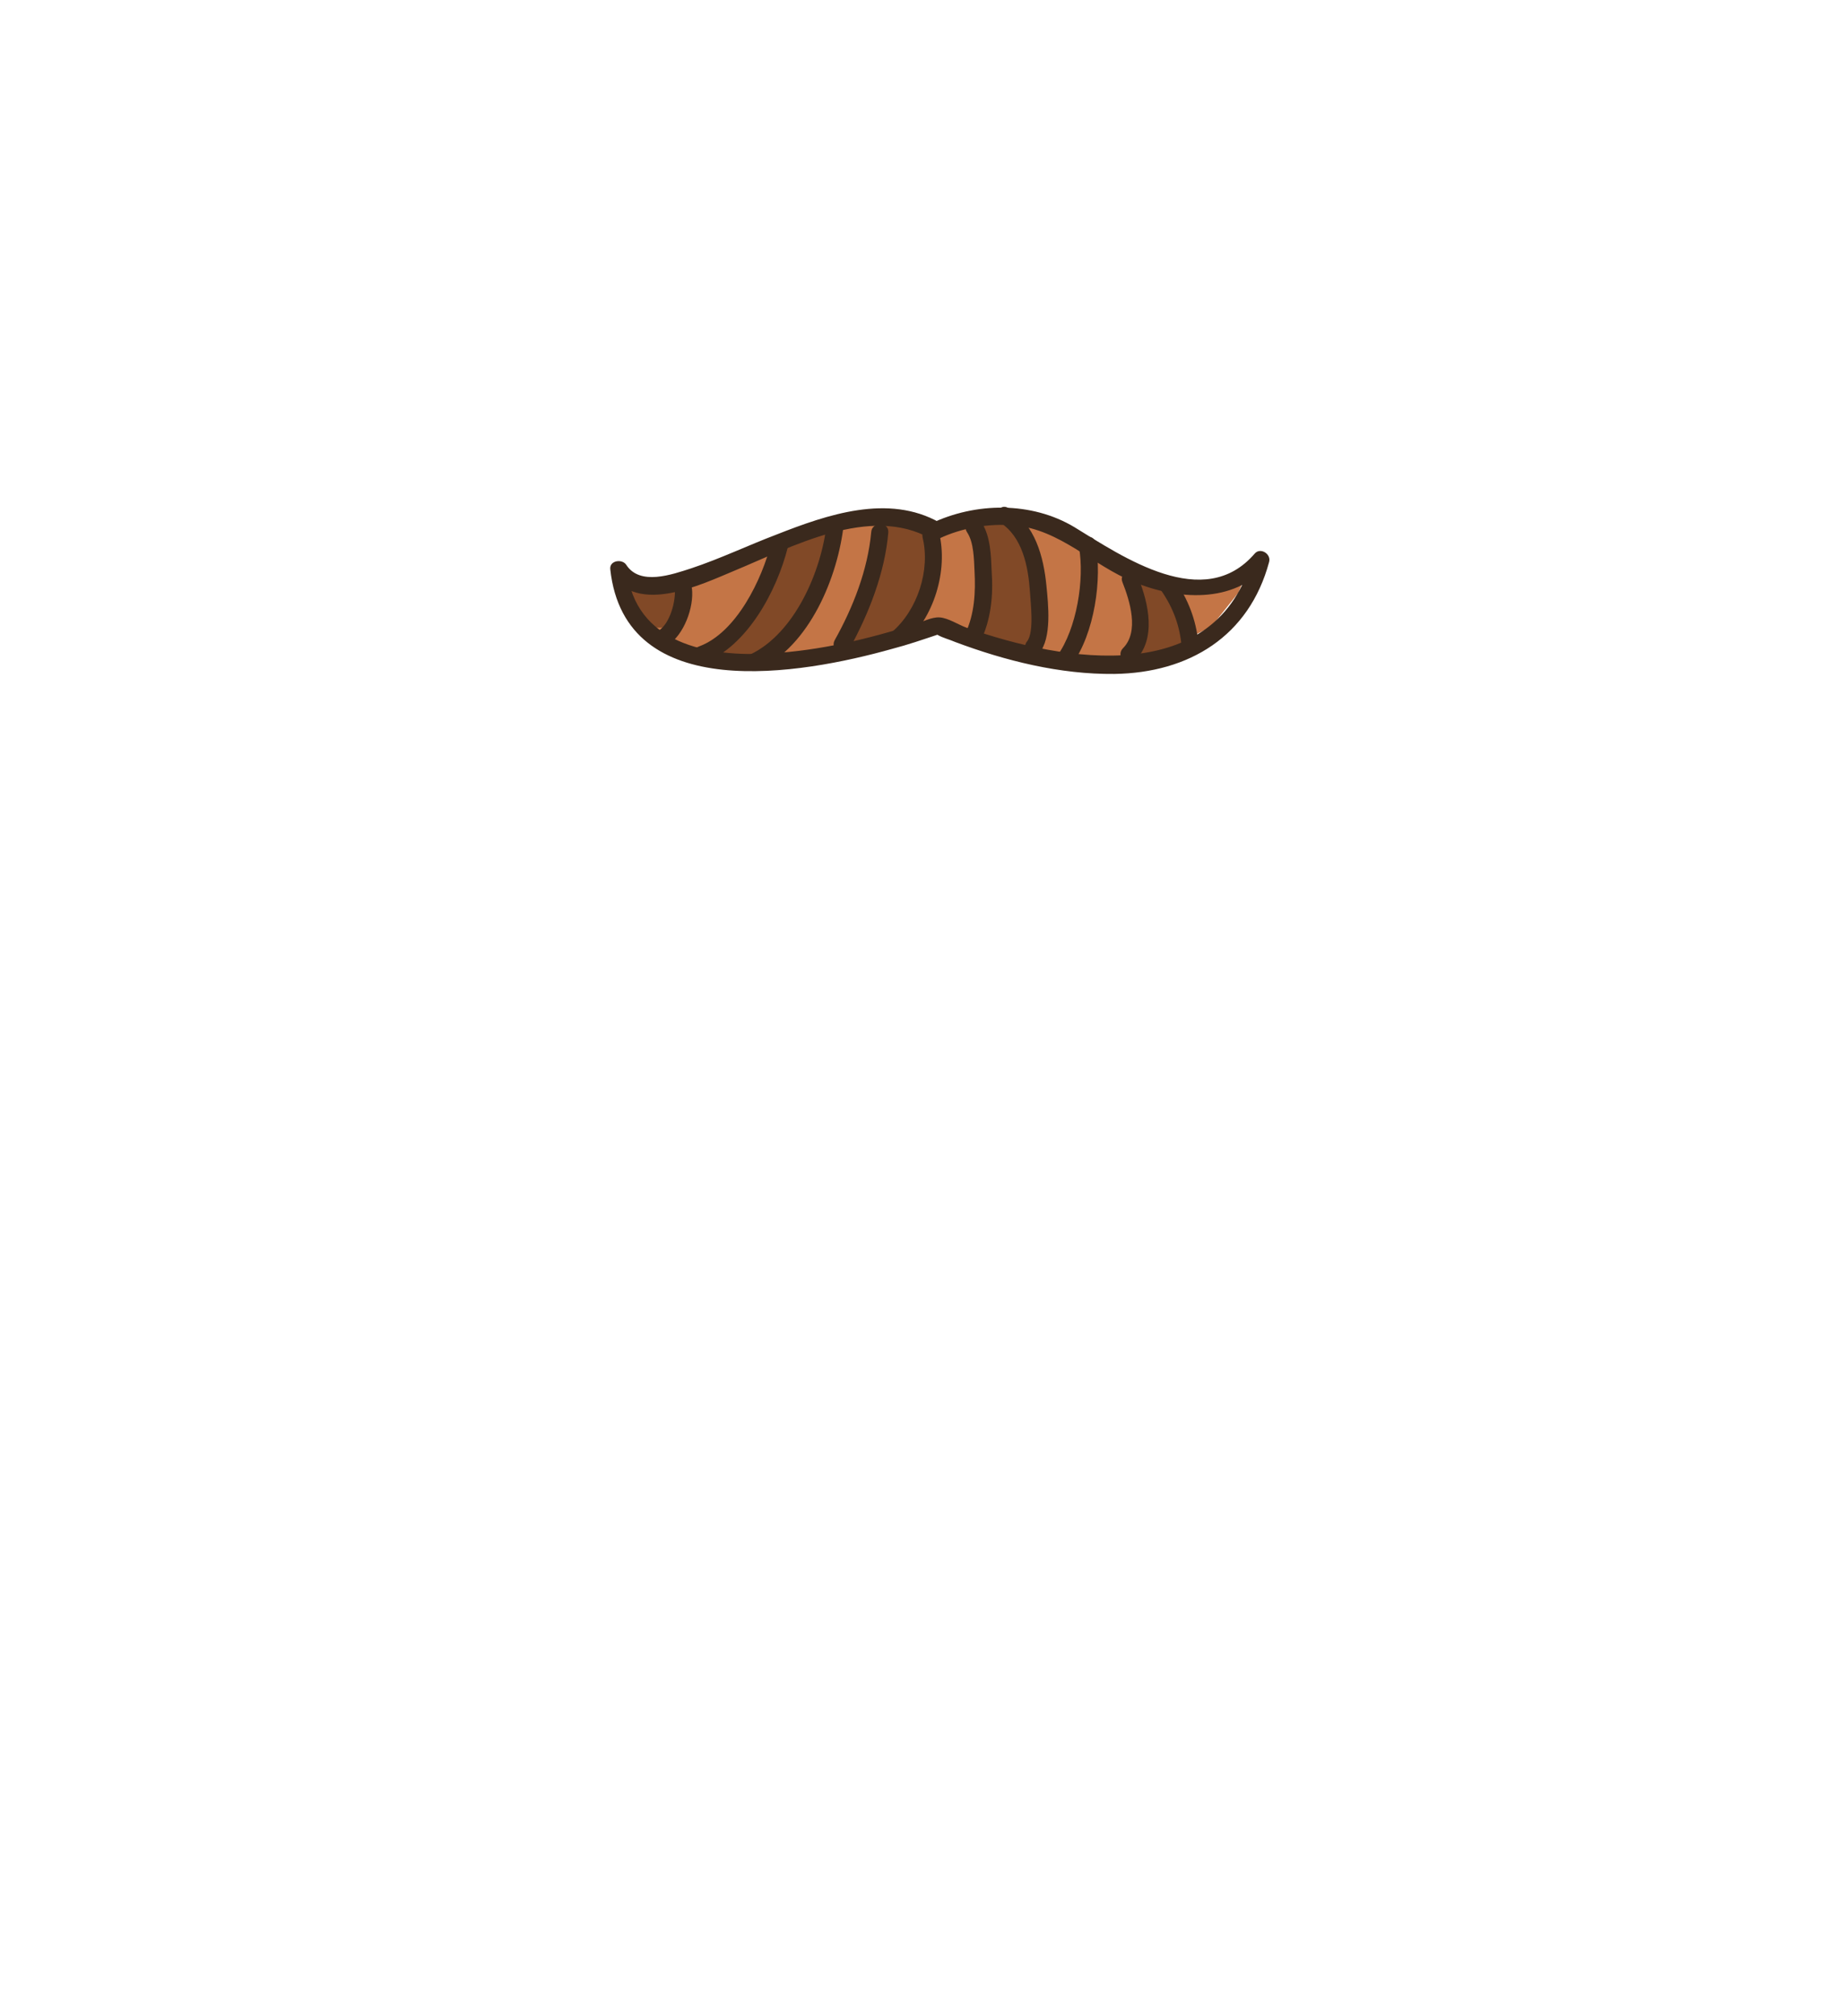 <?xml version="1.0" encoding="utf-8"?>
<!-- Generator: Adobe Illustrator 19.2.0, SVG Export Plug-In . SVG Version: 6.00 Build 0)  -->
<svg version="1.1" id="Layer_1" xmlns="http://www.w3.org/2000/svg" xmlns:xlink="http://www.w3.org/1999/xlink" x="0px" y="0px"
	 viewBox="0 0 323 353" style="enable-background:new 0 0 323 353;" xml:space="preserve">
<style type="text/css">
	.st0{fill-rule:evenodd;clip-rule:evenodd;fill:#C47546;}
	.st1{fill-rule:evenodd;clip-rule:evenodd;fill:#814927;}
	.st2{fill:#3A291D;}
</style>
<g>
	<g>
		<path class="st0" d="M212.7,102.9l-5.9-1.2l-8.3-2.4l-8.3-4.7l-11.8-3.5h-8.3l-7.1,2.4l-4.7-2.4l-8.3-1.2l-11.8,3.5l-11.8,5.9
			l-11.8,3.5l-7.1-2.4l2.4,7.1l4.5,4.7c1.3,0.6,2,0.5,3.3,1.1c1.4,0.7,2.1,1.5,3.6,2c0,0,0,0.7,0,0.7c1.1-0.4,2.3-0.4,3.6,0.3
			c0.1,0.1,0.5,0.1,0.8,0.1c0.1,0,0.1,0,0.1,0c0.3,0,0.6,0,0.7,0c0.3,0,0.6,0.1,0.9,0.2l0.1-0.9h10.6l11.8-2.4l14.1-3.5l11.8,3.5
			l12.9,3c1.1-0.4,2.7-0.3,3.8,0.1c2.5-0.9,5,0.3,7.5-0.4c2.8-0.8,5.3-1.8,7.8-3.2l-0.3-0.7l4.7-2.4l4.7-5.9l2.4-5.9L212.7,102.9z"
			/>
	</g>
	<path class="st1" d="M182.6,106.4v7.1l-8.3-1.2l-3.5-1.1c0,0,0.1-18.8,0.4-19.4c0.2-0.3,1.7,0.2,2.3-0.7h3.2l2.4,1.2L182.6,106.4z
		 M199.5,101.1l5.6,0.5l3.5,13l-9.4,1.2L199.5,101.1z M162.6,104.1l-4.7,7.1l-7.1,2.4l-3.3,0.7l4.5-8.9l2.4-14.1h4.7l3.5,1.8
		l1.2,1.8L162.6,104.1z M114.9,102.7l0.5,0.2l3.5-1.1l-1.2,8.1h-4.7l-4.7-9.4l5.9,2.4L114.9,102.7z M135.5,114.7H126l4.7-5.9l5.9-13
		l9.3-3.6l-4.6,14.2L135.5,114.7z"/>
	<g>
		<g>
			<path class="st2" d="M164.6,91.5c-9-5.1-19.7-1.4-28.6,2.1c-5,1.9-9.8,4.2-14.9,5.9c-3.4,1.1-9,3.1-11.4-0.6
				c-0.7-1.1-3-0.8-2.8,0.8c2.6,23.8,33.4,18.4,49.4,13.9c2.7-0.7,5.3-1.6,8-2.5c0.5-0.2-1.4-0.8,0,0.1c0.9,0.5,2.1,0.8,3,1.2
				c8.8,3.3,18.4,5.7,27.9,5.6c13.1-0.2,23.6-6.6,27.1-19.6c0.4-1.4-1.5-2.6-2.5-1.5c-8.9,10.4-23.1,0.6-31.6-4.6
				c-7.5-4.5-17.3-4.4-25.2-0.6c-1.7,0.8-0.2,3.4,1.5,2.6c4-1.9,8.8-2.7,13.2-2.3c8,0.7,13.7,7,20.9,9.9c7.5,3.1,17.5,3.9,23.3-2.9
				c-0.8-0.5-1.7-1-2.5-1.5c-6.1,22.9-32.9,18.5-50.1,12.4c-1.4-0.5-3.2-1.7-4.7-1.8c-1.4-0.1-3,0.8-4.4,1.2
				c-8.1,2.6-16.6,4.6-25.2,5.1c-11,0.7-23.8-1.7-25.2-14.7c-0.9,0.3-1.9,0.5-2.8,0.8c4.8,7.2,15.7,1.9,21.7-0.6
				c9.9-4.1,23.7-11.6,34.3-5.6C164.8,95,166.3,92.4,164.6,91.5z"/>
		</g>
		<g>
			<path class="st2" d="M161.6,94.1c1.4,5.7-0.9,12.7-5.3,16.5c-1.5,1.3,0.7,3.4,2.1,2.1c5.2-4.5,7.7-12.8,6.1-19.4
				C164.1,91.4,161.2,92.2,161.6,94.1L161.6,94.1z"/>
		</g>
		<g>
			<path class="st2" d="M152.6,93.2c-0.6,6.6-3.2,13.2-6.4,18.9c-0.9,1.7,1.7,3.2,2.6,1.5c3.4-6.2,6.2-13.3,6.8-20.4
				C155.7,91.3,152.7,91.3,152.6,93.2L152.6,93.2z"/>
		</g>
		<g>
			<path class="st2" d="M144.8,91.7c-0.9,8.3-5.6,19.2-13.4,22.9c-1.7,0.8-0.2,3.4,1.5,2.6c8.9-4.1,13.9-16.2,14.9-25.5
				C148,89.7,145,89.8,144.8,91.7L144.8,91.7z"/>
		</g>
		<g>
			<path class="st2" d="M135.1,95c-1.6,6.4-6.1,15.8-12.7,18.2c-1.8,0.7-1,3.6,0.8,2.9c7.7-2.9,12.9-12.7,14.8-20.3
				C138.5,94,135.6,93.2,135.1,95L135.1,95z"/>
		</g>
		<g>
			<path class="st2" d="M118.2,103c0.2,2.2-0.8,6.1-2.8,7.4c-1.6,1-0.1,3.6,1.5,2.6c2.9-1.8,4.7-6.7,4.3-10
				C120.9,101.1,117.9,101,118.2,103L118.2,103z"/>
		</g>
		<g>
			<path class="st2" d="M169.4,93.2c1.2,1.8,1.2,4.8,1.3,6.8c0.2,3.7,0,7.5-1.6,10.9c-0.8,1.7,1.8,3.3,2.6,1.5
				c1.9-3.9,2.3-8.1,2-12.4c-0.1-2.6-0.2-6.1-1.7-8.4C170.9,90.1,168.3,91.6,169.4,93.2L169.4,93.2z"/>
		</g>
		<g>
			<path class="st2" d="M175.2,91.5c3.9,2.5,4.9,7.7,5.2,12c0.1,1.9,0.8,7.2-0.5,8.8c-1.2,1.5,0.9,3.6,2.1,2.1
				c2.3-2.7,1.6-8.7,1.3-11.8c-0.5-5.2-2-10.7-6.6-13.6C175.1,87.9,173.6,90.5,175.2,91.5L175.2,91.5z"/>
		</g>
		<g>
			<path class="st2" d="M189,95.8c1,5.6-0.4,14.3-3.8,19c-1.1,1.6,1.5,3.1,2.6,1.5c3.9-5.4,5.3-14.9,4.1-21.3
				C191.5,93.2,188.6,94,189,95.8L189,95.8z"/>
		</g>
		<g>
			<path class="st2" d="M196.6,101.9c1.3,3.3,3,8.7,0.1,11.6c-1.2,1.2,0.3,3.3,1.8,2.4c0.2-0.1,0.4-0.2,0.6-0.4
				c1.6-1,0.1-3.6-1.5-2.6c-0.2,0.1-0.4,0.2-0.6,0.4c0.6,0.8,1.2,1.6,1.8,2.4c3.8-3.8,2.4-10,0.6-14.5
				C198.8,99.4,195.9,100.1,196.6,101.9L196.6,101.9z"/>
		</g>
		<g>
			<path class="st2" d="M203.2,103.1c2,2.8,3.3,5.9,3.7,9.4c0.2,1.9,3.2,1.9,3,0c-0.4-4-1.8-7.6-4.1-10.9
				C204.7,100.1,202.1,101.6,203.2,103.1L203.2,103.1z"/>
		</g>
	</g>
</g>
</svg>
